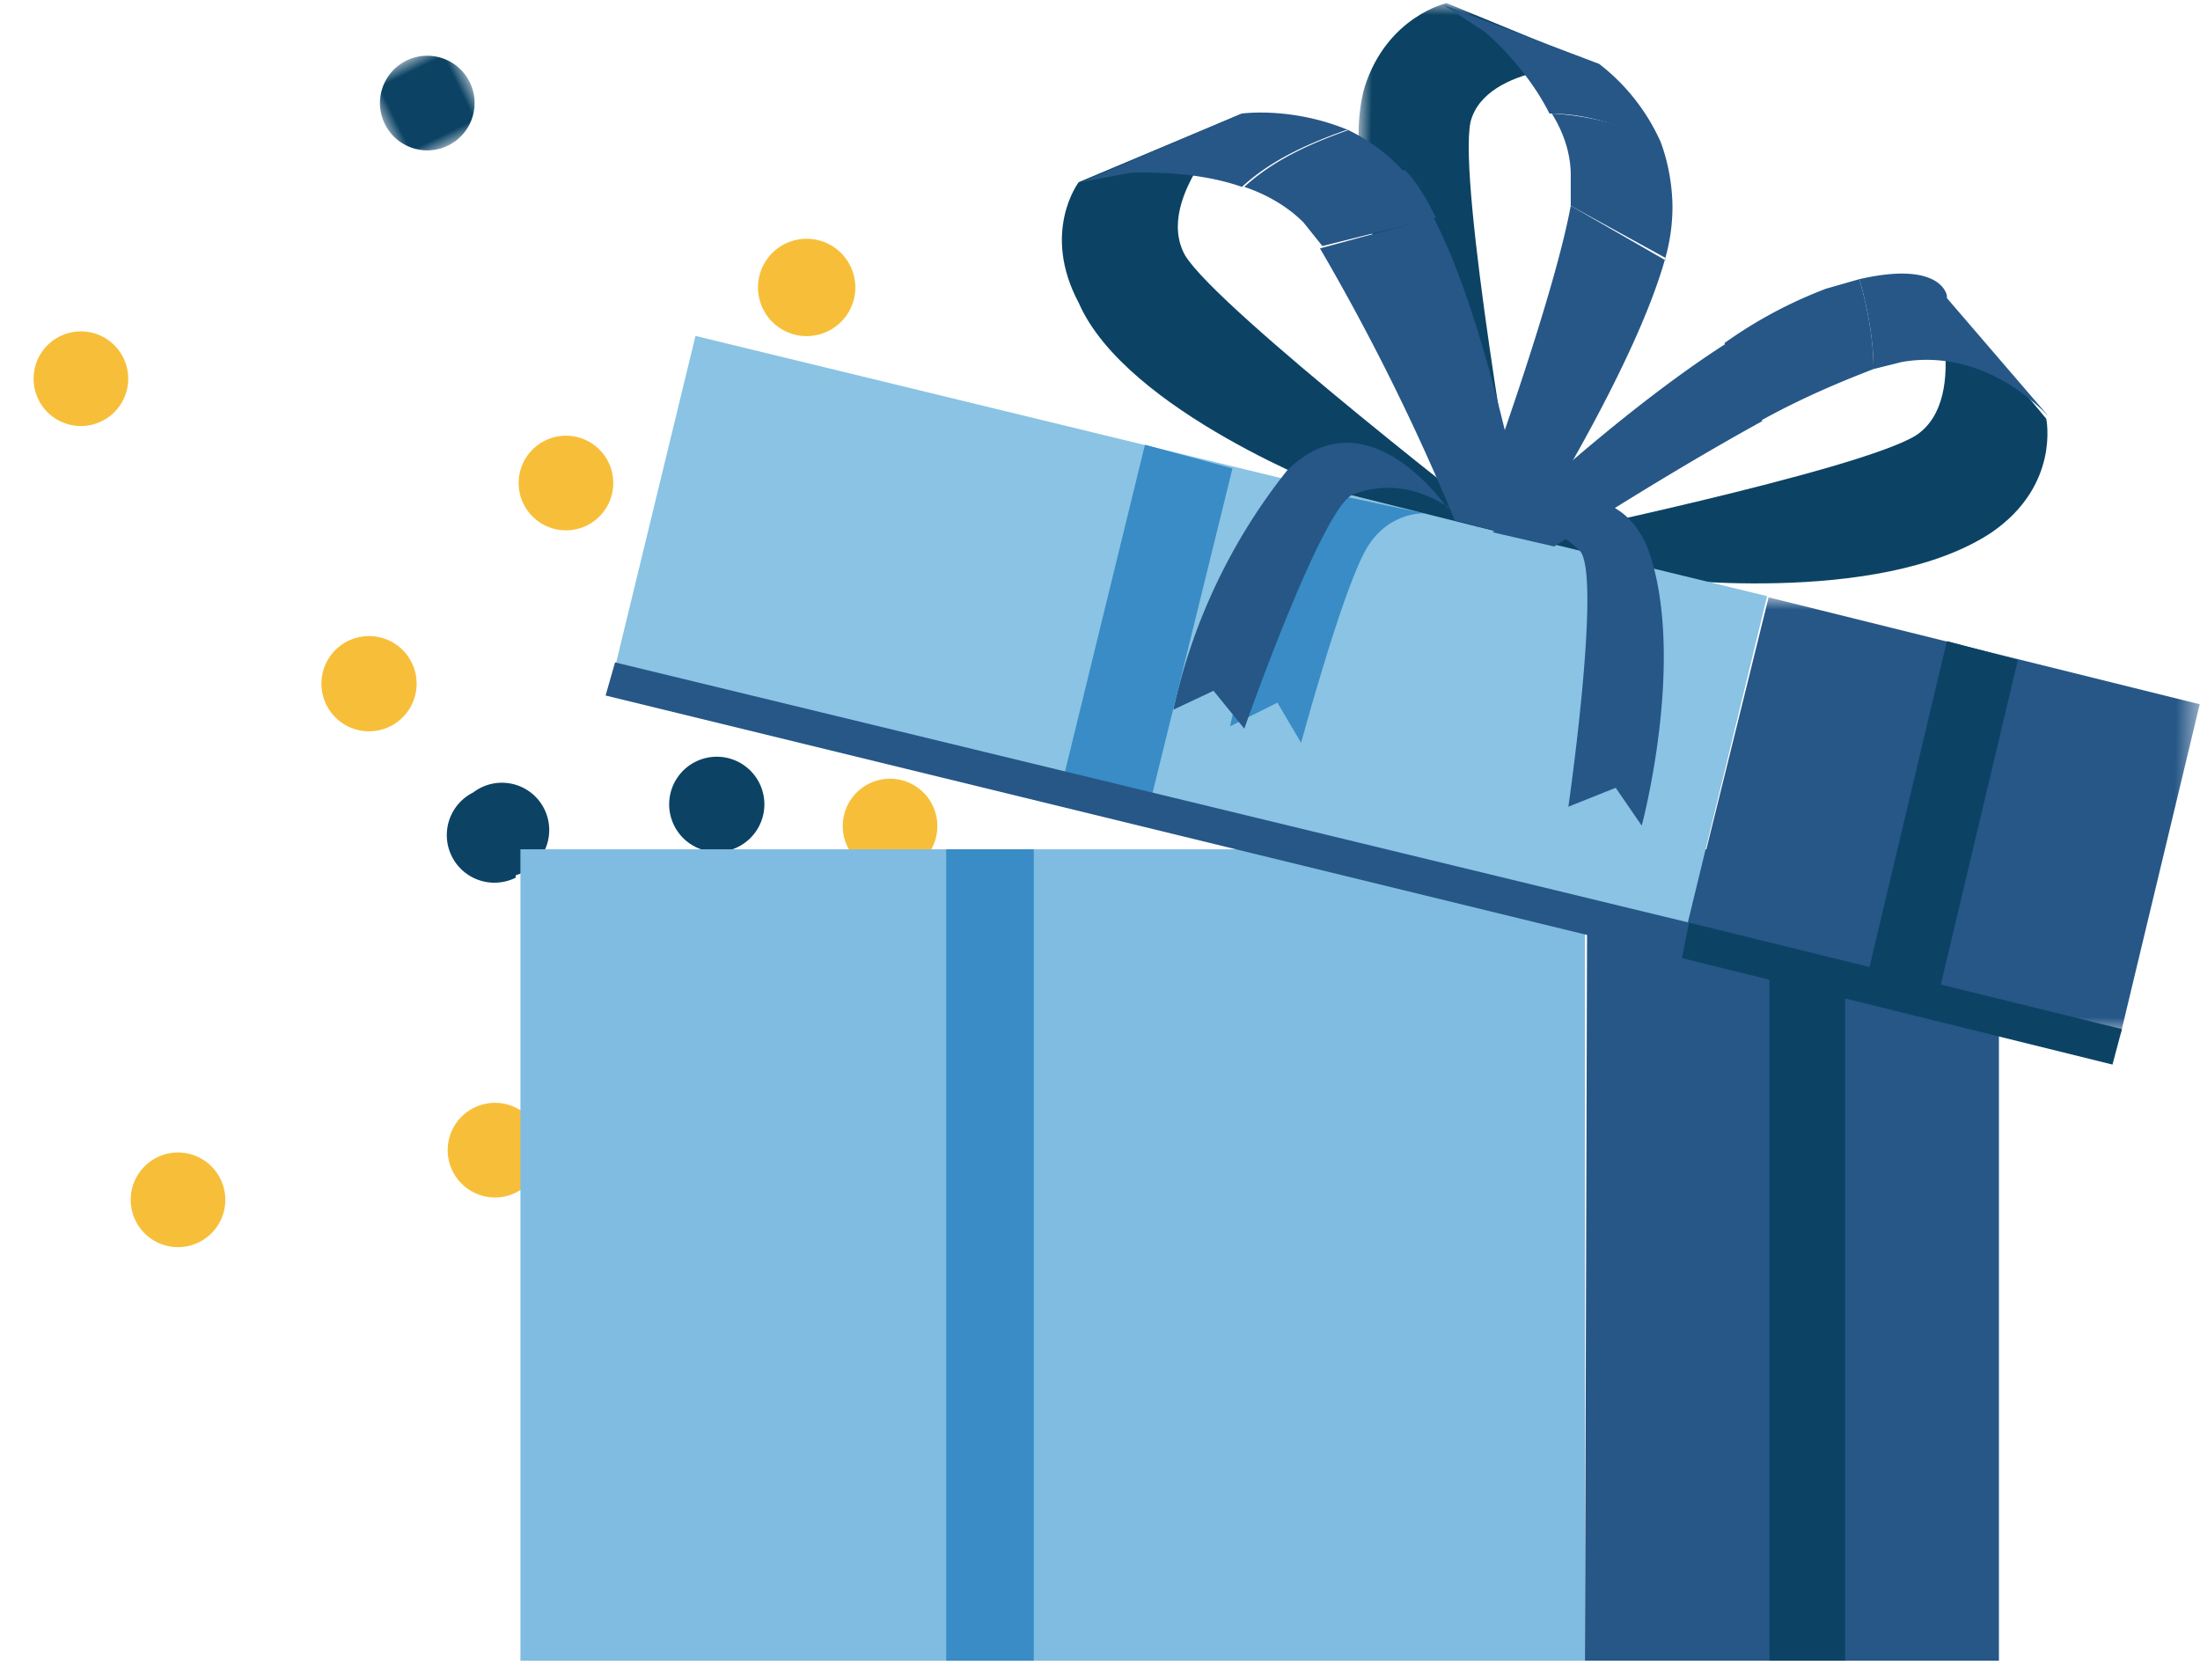 <svg xmlns="http://www.w3.org/2000/svg" xmlns:xlink="http://www.w3.org/1999/xlink" viewBox="0 0 93 71"><defs><path id="gift-boxa" d="M0 0h99v72H0z"/><path id="gift-boxc" d="M0 0h4v4H0z"/><path id="gift-boxe" d="M0 0h21.5v18.2H0z"/><path id="gift-boxg" d="M0 0h10v22H0z"/></defs><g fill="none" fill-rule="evenodd" transform="translate(-5 -1)"><mask id="gift-boxb" fill="#fff"><use xlink:href="#gift-boxa"/></mask><g mask="url(#gift-boxb)"><path fill="#0C4364" d="M33.3 56a2 2 0 1 0-1.7-3.6 2 2 0 0 0 1.7 3.6"/><path fill="#F7BF39" d="M26.6 51.5a2 2 0 1 0-1.7-3.6 2 2 0 0 0 1.7 3.6m-13.4 2.1a2 2 0 1 0-1.7-3.6 2 2 0 0 0 1.7 3.6m22.4-4.3a2 2 0 1 0-1.7-3.6 2 2 0 0 0 1.7 3.6"/><path fill="#0C4364" d="M46.4 48.5a2 2 0 1 0-1.8-3.6 2 2 0 0 0 1.8 3.6"/><path fill="#F7BF39" d="M42.3 53.9a2 2 0 1 0-1.8-3.6 2 2 0 0 0 1.8 3.6m1-16.1a2 2 0 1 0-1.7-3.6 2 2 0 0 0 1.7 3.6"/><path fill="#0C4364" d="M36.2 36.8a2 2 0 1 0-1.8-3.6 2 2 0 0 0 1.8 3.6M26.8 38a2 2 0 1 0-1.8-3.5 2 2 0 0 0 1.8 3.6"/><path fill="#F7BF39" d="M21.5 31.7a2 2 0 1 0-1.8-3.6 2 2 0 0 0 1.8 3.6m8.1-8.4a2 2 0 1 0-1.7-3.6 2 2 0 0 0 1.7 3.6M40 15a2 2 0 1 0-1.8-3.7A2 2 0 0 0 40 15M8.6 19A2 2 0 1 0 7 15.6 2 2 0 0 0 8.6 19"/><g transform="scale(-1 1) rotate(26 -17.8 -50.6)"><mask id="gift-boxd" fill="#fff"><use xlink:href="#gift-boxc"/></mask><path fill="#0C4364" d="M2 4a2 2 0 1 1 0-4 2 2 0 0 1 0 4" mask="url(#gift-boxd)"/></g><path fill="#80BCE1" d="M27 71.2h45V36.9H27z"/><path fill="#265787" d="M72 71.2h17.5V36.9H72.1z"/><path fill="#398CC6" d="M45 71.2h3.7V36.9H45z"/><path fill="#0C4364" d="M79.8 71.2H83V36.9h-3.2zm-5.1-45.8s9.7 1.3 14.5-1.9c2.9-2 2.3-4.8 2.3-4.8l-4.9-5.9s1.8 5-.6 6.6c-2.4 1.5-16.4 4.4-16.4 4.4l5.1 1.6z"/><path fill="#7266AD" d="M86.3 40.5l.2.1h-.2"/><path fill="#8AC3E3" d="M76.3 40.2L31 29.2l3.4-14 45.3 11z"/><g transform="rotate(1 -1462.5 4399.8)"><mask id="gift-boxf" fill="#fff"><use xlink:href="#gift-boxe"/></mask><path fill="#265787" d="M18.4 18.2L0 14 3.2 0l18.3 4.2z" mask="url(#gift-boxf)"/></g><path fill="#398CC6" d="M65.2 22.7s-1.7-.1-2.6 1.8c-1 2-2.6 7.9-2.6 7.9l-1-1.7-2 1s1.1-5.3 2.4-7.7c1.2-2.3 2.5-2 2.5-2l3.3.7z"/><g transform="rotate(1 -30 3584.4)"><mask id="gift-boxh" fill="#fff"><use xlink:href="#gift-boxg"/></mask><path fill="#0C4364" d="M3 16.1S-1 8.1.2 3.6C1.1.6 3.6 0 3.6 0L10 2.5S5.3 2.5 4.7 5C4.2 7.6 7 22 7 22l-4-6z" mask="url(#gift-boxh)"/></g><path fill="#265787" d="M75.4 12l-4-2.3c-.7 3.8-3.5 11.5-3.5 11.5l1.6 2.6s4.6-7.2 5.9-11.9M75.2 7a8.6 8.6 0 0 0-2.6-3.3L66 1.2l1.7 1.1c.4.3 1.9 1.7 2.8 3.5 1.6 0 3 .5 4.6 1.2"/><path fill="#265787" d="M75.7 9.8c0-1-.2-2-.5-2.8a12 12 0 0 0-4.6-1.2c.5.8.8 1.7.8 2.6v1.3l4 2.2a8 8 0 0 0 .3-2.1"/><path fill="#0C4364" d="M61.6 21.8s-9-3.4-11-8c-1.6-3 0-5.1 0-5.1l6.9-2.9s-3.8 3.5-2.4 6c1.4 2.3 13.7 11.8 13.7 11.8l-7.2-1.8z"/><path fill="#265787" d="M65.6 10.2l-4.8 1.3A94.6 94.6 0 0 1 66.5 23l3.1.8s-1.6-9-4-13.6M62 6.5c-2.4-1-4.5-.7-4.5-.7l-6.8 2.9 2.1-.4c.5 0 2.7-.1 4.7.6 1.2-1.1 2.7-1.8 4.4-2.4"/><path fill="#265787" d="M64.3 8.2A7.8 7.8 0 0 0 62 6.5c-1.7.6-3.2 1.3-4.4 2.4.9.3 1.8.8 2.5 1.5l.8 1 4.8-1.2c-.4-.8-.8-1.5-1.3-2M78 15.5c-4.7 3-9.9 8-9.9 8l2.6.6s4.6-3 8.8-5.3c-.6-.8-1.1-2-1.5-3.3"/><path fill="#265787" d="M82.2 13.2a19 19 0 0 0-4.3 2.3c.4 1.3.9 2.5 1.5 3.3 1.8-1 3.5-1.7 4.8-2.2 0-1.1-.2-2.4-.6-3.8l-1.4.4"/><path fill="#265787" d="M87.3 13.5s-.2-1.5-3.7-.7c.4 1.4.6 2.7.6 3.8l1.2-.3c3.5-.6 5.9 2 6.2 2.3l-4.3-5zm-21.1 9s-3.4-5-6.8-1.6A24.7 24.7 0 0 0 54.6 31l1.7-.8 1.3 1.6s3.3-9.4 4.6-9.9c2.6-1 4.6 1 4.6 1l-.6-.5zm1.8.5s5.4-3 6.8 1.6c1.4 4.6-.4 11.3-.4 11.3l-1.1-1.6-2 .8s1.4-9.7.5-10.8c-2-2-4.4-1-4.4-1l.6-.4z"/><path fill="#398CC6" d="M53.7 34.6l-3.7-.9 3.4-13.9 3.7 1z"/><path fill="#0C4364" d="M87 42.8l-3-.8 3.3-13.9 3 .8z"/><path fill="#265787" d="M76.4 40L31 29l-.4 1.4 45.5 11.1z"/><path fill="#0C4364" d="M94.7 44.5L76.4 40l-.3 1.5L94.3 46z"/></g></g></svg>